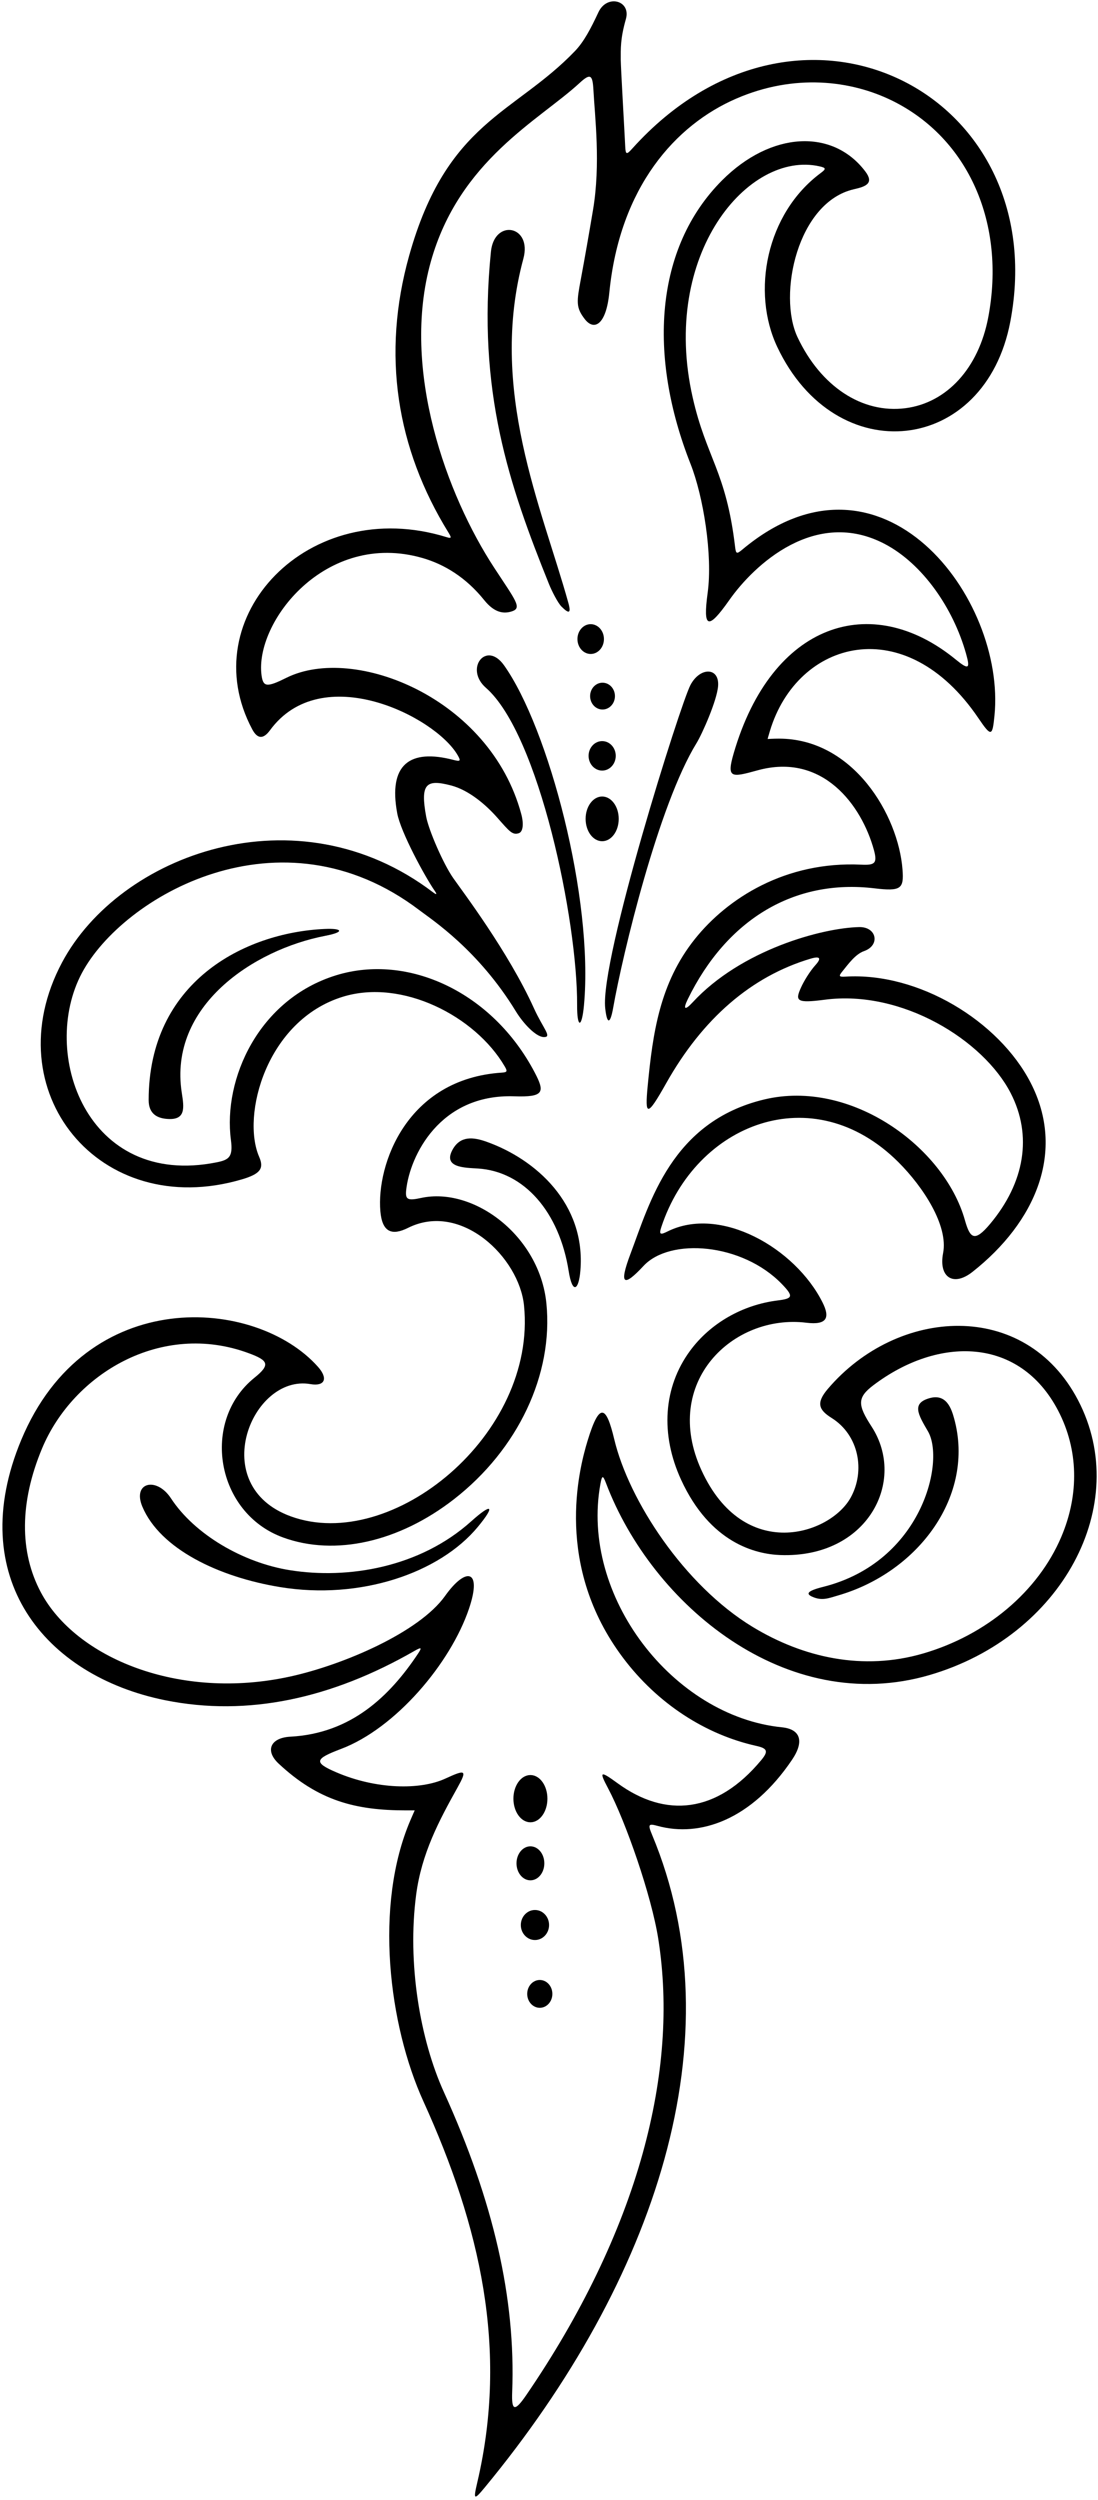 <?xml version="1.0" encoding="UTF-8"?>
<svg xmlns="http://www.w3.org/2000/svg" xmlns:xlink="http://www.w3.org/1999/xlink" width="293pt" height="667pt" viewBox="0 0 293 667" version="1.1">
<g id="surface1">
<path style=" stroke:none;fill-rule:nonzero;fill:rgb(0%,0%,0%);fill-opacity:1;" d="M 287.668 373.543 C 273.523 346.504 239.457 348.742 220.895 370.562 C 217.73 374.285 218.453 376.137 221.895 378.289 C 229.211 382.871 230.934 392.398 227.027 399.516 C 221.57 409.449 198.543 417.004 187.195 392.273 C 176.402 368.75 195.629 350.504 215.164 352.895 C 220.816 353.59 221.477 351.449 219.5 347.5 C 212.215 332.93 192.195 321.547 178.145 328.539 C 176.203 329.512 175.805 329.406 176.48 327.355 C 185.555 299.824 216.863 287.266 239.715 310.035 C 246.363 316.66 253.094 326.973 251.664 334.336 C 250.441 340.66 254.309 343.43 259.5 339.336 C 276.348 326.051 284.48 307.203 275.02 288.859 C 266.512 272.359 245.098 259.34 225.539 260.562 C 223.922 260.664 223.773 260.43 224.664 259.312 C 226.473 257.055 228.312 254.547 230.562 253.754 C 234.965 252.203 233.961 247.23 229.25 247.34 C 219.418 247.562 197.781 253.387 184.812 267.438 C 182.773 269.645 182.195 269.328 183.523 266.605 C 193.969 245.223 211.996 234.438 233.336 237 C 240.496 237.859 241.219 237.09 240.836 232 C 239.73 217.438 227.688 197.062 207.855 197.062 C 206.355 197.062 204.836 197.164 204.836 197.164 C 204.836 197.164 205.074 196.258 205.461 194.988 C 212.809 170.672 241.613 162.812 261.109 191.637 C 264.547 196.715 264.828 196.426 265.375 190.938 C 268.496 159.566 235.254 115.48 198.086 146.625 C 196.602 147.867 196.387 147.789 196.164 145.938 C 193.77 125.68 188.488 122.176 184.84 106.035 C 176.184 67.809 199.727 40.121 218.664 44.375 C 220.477 44.781 220.473 45.07 219 46.168 C 204.453 56.984 200.465 77.848 207.402 92.547 C 223.066 125.719 262.895 121.285 269.609 85.77 C 281.137 24.801 213.387 -9.953 168.75 39.605 C 167.234 41.285 166.934 41.379 166.836 39 C 166.73 36.562 165.645 17.645 165.645 15.98 C 165.645 12.996 165.516 10.359 167.02 5.082 C 168.434 0.137 161.984 -1.652 159.688 3.27 C 157.637 7.668 155.82 11.125 153.434 13.617 C 137.266 30.484 119.234 32.34 109.191 68.172 C 101.785 94.594 105.816 119.633 119.648 142.047 C 120.535 143.488 120.492 143.723 119.188 143.316 C 82.305 131.879 51.387 164.746 67.312 194.586 C 68.672 197.129 70.23 197.312 72.043 194.836 C 85.805 176.004 116.027 191.09 122.086 201.414 C 123.02 203.012 122.887 203.23 121.039 202.75 C 109.348 199.699 103.57 203.914 106 217 C 106.938 222.047 113.43 233.965 116 237.664 C 116.684 238.648 116.559 238.828 115.52 238.039 C 79.191 210.453 31.906 227.957 16.555 256.781 C -1.684 291.027 26.527 325.816 64.5 314.664 C 69.449 313.215 70.516 311.766 69.168 308.664 C 64.348 297.602 71.09 272.215 91.477 265.93 C 107.27 261.062 126.805 271.059 134.664 284.48 C 135.414 285.754 135.402 286.078 134 286.164 C 108.547 287.777 100.422 310.695 101.5 323.164 C 101.992 328.852 104.652 329.703 108.895 327.586 C 123.02 320.523 138.547 335.449 139.836 348.336 C 143.273 382.73 104.637 414.387 77.613 404.562 C 55 396.34 67.207 366.551 82.832 369.27 C 86.633 369.934 87.66 367.824 84.855 364.664 C 68.324 346.07 22.992 342.586 5.668 384.164 C -9.602 420.805 11.895 447.098 44.031 453.602 C 66.215 458.094 88.598 453.07 110.504 440.508 C 112.355 439.445 112.738 439.395 111.551 441.18 C 104.027 452.484 93.742 462.465 77.5 463.336 C 72.152 463.617 70.664 467.066 74.332 470.5 C 84.973 480.461 94.902 483 108.336 483 C 109.664 483 110.664 483 110.664 483 C 110.664 483 110.203 484.016 109.5 485.664 C 99.797 508.379 103.715 540.242 113 560.664 C 128.148 593.992 135.691 626.777 127.355 662.332 C 126.262 666.988 126.484 667.113 129.336 663.668 C 175.102 608.273 196.57 543.504 174 489.5 C 172.801 486.633 173.105 486.492 175.5 487.145 C 186.789 490.23 200.512 485.562 211.355 469.5 C 214.793 464.406 213.441 461.312 208.664 460.836 C 179.629 457.906 154.727 425.863 160.23 395.855 C 160.648 393.57 160.895 393.539 161.711 395.688 C 174.023 428.199 209.852 458.047 248.043 446.895 C 283.426 436.566 302.262 401.445 287.668 373.543 Z M 283.195 410.051 C 277.012 424.586 263.238 436.211 246.359 441.137 C 230.328 445.816 214.391 442.285 200.812 434.031 C 182.555 422.93 167.797 400.289 163.91 383.98 C 161.777 375.031 159.996 373.898 156.805 384.352 C 154.387 392.281 147.898 417.871 166.262 442.301 C 175.52 454.617 188.367 462.812 201.84 465.801 C 204.781 466.453 205.098 467.23 203.141 469.586 C 191.266 483.879 177.566 485.051 164.855 475.793 C 160.145 472.367 159.797 472.461 162.25 477.082 C 166.996 486.027 173.859 505.797 175.668 517.332 C 178.469 535.199 177.086 554.32 171.512 574.461 C 165.629 595.719 155.016 617.691 140.422 639.012 C 137.281 643.598 136.48 643.16 136.676 638.168 C 137.648 613.227 131.672 587.242 118.465 558.184 C 112.078 544.145 108.641 523.723 111.055 505.461 C 112.504 494.469 117.18 485.703 122.027 477.016 C 124.73 472.164 124.316 471.996 118.84 474.52 C 112.113 477.617 100.41 477.402 89.816 472.875 C 83.523 470.188 84.047 469.238 91.035 466.594 C 105.527 461.105 120.203 443.836 125.16 429.164 C 128.727 418.602 124.309 417.988 118.773 425.777 C 111.879 435.48 91.625 444.172 77.488 447.277 C 47.715 453.824 20.156 442.258 10.883 424.789 C 5.148 413.992 5.262 400.742 11.207 386.477 C 19.523 366.512 43.066 352.383 66.383 361.031 C 71.582 362.957 72.25 364.07 67.895 367.578 C 53.539 379.137 57.551 403.652 75.562 410.199 C 89.402 415.234 106.438 411.414 121.137 399.988 C 138.242 386.688 147.695 366.664 145.805 347.734 C 143.996 329.66 126.367 316.57 112.359 319.609 C 108.816 320.379 108.109 320.078 108.391 317.488 C 109.371 308.422 117.32 291.816 137.211 292.488 C 145.191 292.758 145.457 291.406 142.676 286.113 C 131.383 264.598 108.805 254.309 89.711 260.195 C 69.004 266.578 59.473 287.891 61.621 304.152 C 62.215 308.645 61.133 309.441 57.82 310.102 C 22.973 317.074 10.551 280.816 21.852 259.602 C 32.742 239.152 74.852 214.691 111.891 242.82 C 115.297 245.406 127.652 253.438 137.664 269.836 C 139.645 273.074 142.969 276.59 145.059 276.684 C 147.469 276.785 144.953 274.457 142.484 269.008 C 135.629 253.871 123.336 237.707 120.926 234.242 C 118.242 230.383 114.391 221.449 113.73 217.902 C 112.086 209.035 113.738 207.828 120.359 209.555 C 125.105 210.793 129.656 214.695 132.691 218.137 C 136 221.883 136.723 222.805 138.391 222.316 C 139.59 221.969 139.801 219.797 139.098 217.188 C 130.766 186.191 94.566 171.871 76.484 180.805 C 71.297 183.371 70.234 183.391 69.797 180.195 C 67.875 166.039 86.875 141.453 112.703 148.863 C 118.664 150.574 124.398 154.121 129.211 160.109 C 131.926 163.492 134.395 163.836 136.625 163.098 C 139.375 162.184 137.594 160.211 131.879 151.473 C 119.285 132.227 106.879 98.656 114.969 69.793 C 122.547 42.75 143.945 32.035 154.645 22.156 C 157.535 19.484 158.137 19.902 158.355 24.008 C 158.734 31.133 160.309 43.711 158.25 55.984 C 157.238 62.02 156.07 68.723 155.02 74.352 C 153.871 80.504 153.629 82.012 156.039 85.129 C 158.551 88.387 161.746 86.664 162.594 78.098 C 165.383 49.812 180.32 33.324 196.426 26.328 C 211.934 19.59 227.078 21.41 238.176 26.906 C 258.426 36.941 268.449 59.609 263.715 84.656 C 261.152 98.199 252.68 107.488 241.602 108.906 C 230.062 110.379 219.035 103.129 212.828 89.984 C 207.492 78.68 212.789 53.898 227.914 50.48 C 231.105 49.762 233.281 48.895 230.918 45.758 C 222.23 34.234 205.758 35.023 192.684 48.117 C 174.672 66.16 172.898 94.945 184.266 123.762 C 187.695 132.453 190.207 148.102 188.84 158.145 C 187.539 167.703 188.914 168.203 194.621 160.086 C 201.23 150.688 217.621 135.363 236.168 145.164 C 246.145 150.438 254.344 162.121 257.805 174.461 C 258.918 178.422 258.516 178.801 255.035 175.953 C 232.492 157.516 205.945 166.188 195.812 200.879 C 193.812 207.727 195.102 207.465 202.172 205.516 C 219.559 200.727 229.934 214.84 233.203 226.777 C 234.176 230.344 233.438 230.859 229.84 230.688 C 209.684 229.723 194.137 239.594 185.402 250.555 C 176.066 262.262 174.195 275.562 172.84 289.668 C 172.047 297.906 172.676 298.062 177.777 288.996 C 187.469 271.781 200.492 260.461 216.359 255.754 C 218.832 255.02 219.258 255.641 217.613 257.465 C 216.109 259.137 214.52 261.734 213.707 263.551 C 212.148 267.051 212.547 267.707 220.082 266.719 C 240.762 264 262.445 277.562 269.688 291.609 C 275.555 302.984 273.441 315.508 264.207 326.535 C 260.016 331.539 258.848 330.363 257.477 325.508 C 251.957 305.973 227.055 287.812 203.961 293.324 C 179.176 299.242 173.395 320.852 168.258 334.473 C 164.992 343.117 166.566 343.285 171.719 337.746 C 178.789 330.141 198.051 331.633 208.621 342.555 C 211.891 345.93 211.492 346.461 207.516 346.953 C 198.23 348.105 189.559 352.973 184.094 360.449 C 177.023 370.117 176.168 382.629 181.742 394.777 C 189.516 411.715 201.68 414.641 208.234 414.879 C 231.516 415.715 242.012 395.148 232.586 380.609 C 228.863 374.867 228.66 372.895 233.082 369.555 C 250.414 356.465 272.039 356.605 282.352 376.324 C 287.754 386.656 288.055 398.633 283.195 410.051 "/>
<path style=" stroke:none;fill-rule:nonzero;fill:rgb(0%,0%,0%);fill-opacity:1;" d="M 141.539 486.18 C 144.047 486.18 146.078 483.355 146.078 479.875 C 146.078 476.395 144.047 473.57 141.539 473.57 C 139.035 473.57 137.004 476.395 137.004 479.875 C 137.004 483.355 139.035 486.18 141.539 486.18 "/>
<path style=" stroke:none;fill-rule:nonzero;fill:rgb(0%,0%,0%);fill-opacity:1;" d="M 141.539 501.66 C 143.594 501.66 145.254 499.633 145.254 497.125 C 145.254 494.617 143.594 492.59 141.539 492.59 C 139.492 492.59 137.828 494.617 137.828 497.125 C 137.828 499.633 139.492 501.66 141.539 501.66 "/>
<path style=" stroke:none;fill-rule:nonzero;fill:rgb(0%,0%,0%);fill-opacity:1;" d="M 146.52 513.586 C 146.52 511.371 144.832 509.574 142.75 509.574 C 140.668 509.574 138.98 511.371 138.98 513.586 C 138.98 515.797 140.668 517.59 142.75 517.59 C 144.832 517.59 146.52 515.797 146.52 513.586 "/>
<path style=" stroke:none;fill-rule:nonzero;fill:rgb(0%,0%,0%);fill-opacity:1;" d="M 144.039 528.246 C 142.188 528.246 140.684 529.906 140.684 531.961 C 140.684 534.008 142.188 535.672 144.039 535.672 C 145.895 535.672 147.398 534.008 147.398 531.961 C 147.398 529.906 145.895 528.246 144.039 528.246 "/>
<path style=" stroke:none;fill-rule:nonzero;fill:rgb(0%,0%,0%);fill-opacity:1;" d="M 125.75 405.875 C 111.992 418.23 92.828 421.379 77.387 418.922 C 64.812 416.922 51.918 409.355 45.625 399.75 C 41.758 393.852 35.242 395.48 38 402 C 42.734 413.191 58.242 420.73 74.762 423.43 C 96.098 426.918 117.277 419.715 127.5 407.375 C 132.203 401.699 131.383 400.816 125.75 405.875 "/>
<path style=" stroke:none;fill-rule:nonzero;fill:rgb(0%,0%,0%);fill-opacity:1;" d="M 129.875 304.625 C 126.324 303.355 122.836 302.93 120.75 306.75 C 118.133 311.551 124.035 311.531 127.5 311.75 C 139.938 312.527 149.273 323.43 151.75 339.125 C 152.727 345.305 154.43 344.363 154.875 339 C 156.363 321.129 142.93 309.285 129.875 304.625 "/>
<path style=" stroke:none;fill-rule:nonzero;fill:rgb(0%,0%,0%);fill-opacity:1;" d="M 248.125 373 C 243.156 374.355 245.012 377.395 247.625 381.875 C 252.262 389.824 246.031 416.758 219.625 423.375 C 215.086 424.512 215.168 425.297 216.75 426 C 219.363 427.16 221.078 426.406 223.75 425.625 C 245.195 419.352 260.219 398.941 254.625 378.5 C 253.898 375.844 252.578 371.785 248.125 373 "/>
<path style=" stroke:none;fill-rule:nonzero;fill:rgb(0%,0%,0%);fill-opacity:1;" d="M 165.105 218.469 C 165.105 215.176 163.129 212.504 160.688 212.504 C 158.246 212.504 156.27 215.176 156.27 218.469 C 156.27 221.766 158.246 224.434 160.688 224.434 C 163.129 224.434 165.105 221.766 165.105 218.469 "/>
<path style=" stroke:none;fill-rule:nonzero;fill:rgb(0%,0%,0%);fill-opacity:1;" d="M 160.688 197.723 C 158.688 197.723 157.062 199.484 157.062 201.656 C 157.062 203.828 158.688 205.59 160.688 205.59 C 162.688 205.59 164.312 203.828 164.312 201.656 C 164.312 199.484 162.688 197.723 160.688 197.723 "/>
<path style=" stroke:none;fill-rule:nonzero;fill:rgb(0%,0%,0%);fill-opacity:1;" d="M 157.469 185.719 C 157.469 187.695 158.949 189.297 160.781 189.297 C 162.613 189.297 164.098 187.695 164.098 185.719 C 164.098 183.742 162.613 182.141 160.781 182.141 C 158.949 182.141 157.469 183.742 157.469 185.719 "/>
<path style=" stroke:none;fill-rule:nonzero;fill:rgb(0%,0%,0%);fill-opacity:1;" d="M 157.625 174.477 C 159.578 174.477 161.16 172.695 161.16 170.5 C 161.16 168.305 159.578 166.523 157.625 166.523 C 155.672 166.523 154.09 168.305 154.09 170.5 C 154.09 172.695 155.672 174.477 157.625 174.477 "/>
<path style=" stroke:none;fill-rule:nonzero;fill:rgb(0%,0%,0%);fill-opacity:1;" d="M 149.836 161.836 C 151.723 163.723 152.5 163.836 151.664 160.836 C 144.594 135.375 130.238 103.902 139.664 69 C 142.062 60.133 131.891 58.25 131 67.168 C 127.285 104.328 135.828 129.359 146.5 155.836 C 147.23 157.645 148.836 160.836 149.836 161.836 "/>
<path style=" stroke:none;fill-rule:nonzero;fill:rgb(0%,0%,0%);fill-opacity:1;" d="M 129.664 183.5 C 143.848 195.906 154.137 245.754 154 268.164 C 153.965 274.32 155.254 274.504 155.836 268.164 C 158.43 239.707 146.375 194.219 134.5 177.5 C 129.715 170.766 123.867 178.426 129.664 183.5 "/>
<path style=" stroke:none;fill-rule:nonzero;fill:rgb(0%,0%,0%);fill-opacity:1;" d="M 191.625 183 C 191.984 177.953 186.805 177.922 184.25 182.75 C 181.578 187.797 160.062 256.062 161.5 269 C 161.996 273.48 162.863 273.199 163.625 268.875 C 166.156 254.539 175.723 214.75 185.875 198.25 C 187.359 195.836 191.348 186.871 191.625 183 "/>
<path style=" stroke:none;fill-rule:nonzero;fill:rgb(0%,0%,0%);fill-opacity:1;" d="M 86.668 247.836 C 65.023 248.816 39.668 262.109 39.668 293.5 C 39.668 297.379 42.223 298.289 44.332 298.5 C 49.715 299.039 49.117 295.52 48.5 291.5 C 44.945 268.402 67.637 253.359 86.832 249.664 C 92.133 248.648 91.332 247.621 86.668 247.836 "/>
</g>
</svg>

